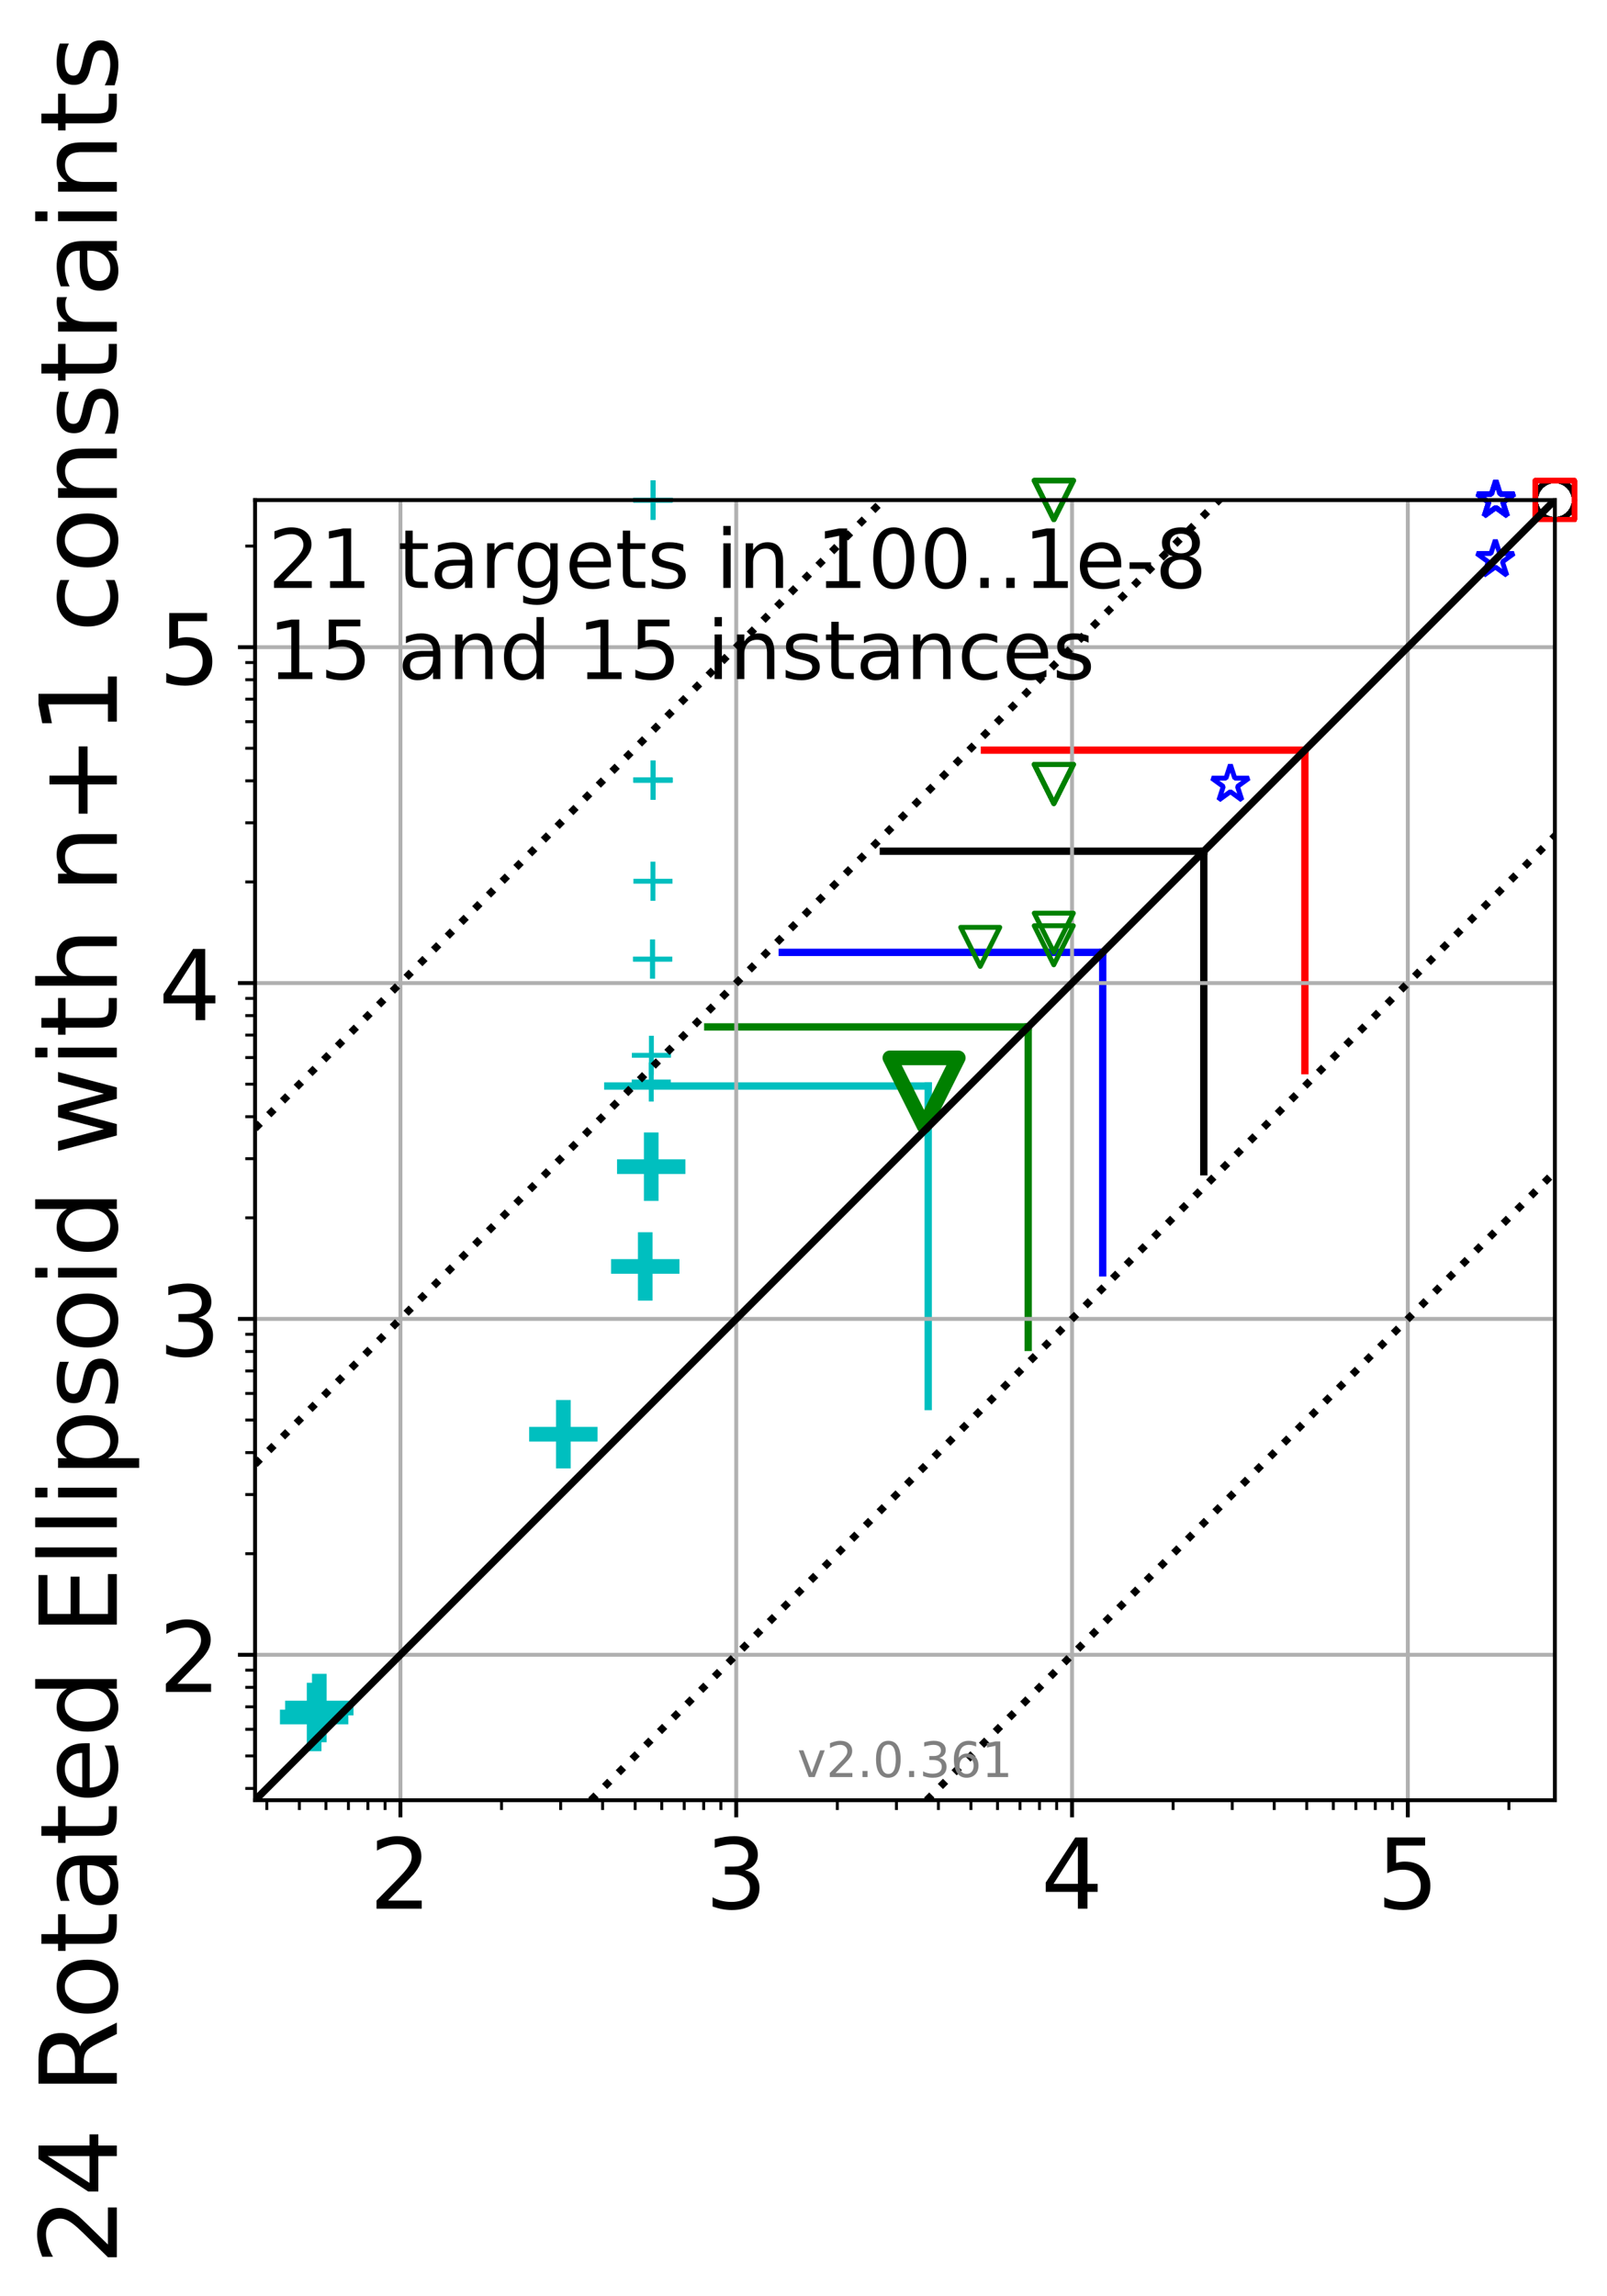<?xml version="1.0" encoding="utf-8" standalone="no"?>
<!DOCTYPE svg PUBLIC "-//W3C//DTD SVG 1.1//EN"
  "http://www.w3.org/Graphics/SVG/1.1/DTD/svg11.dtd">
<!-- Created with matplotlib (http://matplotlib.org/) -->
<svg height="470pt" version="1.1" viewBox="0 0 329 470" width="329pt" xmlns="http://www.w3.org/2000/svg" xmlns:xlink="http://www.w3.org/1999/xlink">
 <defs>
  <style type="text/css">
*{stroke-linecap:butt;stroke-linejoin:round;}
  </style>
 </defs>
 <g id="figure_1">
  <g id="patch_1">
   <path d="M -0 470.824 
L 329.529 470.824 
L 329.529 0 
L -0 0 
z
" style="fill:#ffffff;"/>
  </g>
  <g id="axes_1">
   <g id="patch_2">
    <path d="M 52.217 368.468 
L 318.329 368.468 
L 318.329 102.356 
L 52.217 102.356 
z
" style="fill:#ffffff;"/>
   </g>
   <g id="line2d_1">
    <path clip-path="url(#pd214f450d6)" d="M 190.032 287.89 
L 190.032 222.289 
" style="fill:none;stroke:#00bfbf;stroke-linecap:square;stroke-width:1.5;"/>
   </g>
   <g id="line2d_2">
    <path clip-path="url(#pd214f450d6)" d="M 124.431 222.289 
L 190.032 222.289 
" style="fill:none;stroke:#00bfbf;stroke-linecap:square;stroke-width:1.5;"/>
   </g>
   <g id="line2d_3">
    <path clip-path="url(#pd214f450d6)" d="M 210.502 275.784 
L 210.502 210.183 
" style="fill:none;stroke:#008000;stroke-linecap:square;stroke-width:1.5;"/>
   </g>
   <g id="line2d_4">
    <path clip-path="url(#pd214f450d6)" d="M 144.901 210.183 
L 210.502 210.183 
" style="fill:none;stroke:#008000;stroke-linecap:square;stroke-width:1.5;"/>
   </g>
   <g id="line2d_5">
    <path clip-path="url(#pd214f450d6)" d="M 225.758 260.528 
L 225.758 194.927 
" style="fill:none;stroke:#0000ff;stroke-linecap:square;stroke-width:1.5;"/>
   </g>
   <g id="line2d_6">
    <path clip-path="url(#pd214f450d6)" d="M 160.157 194.927 
L 225.758 194.927 
" style="fill:none;stroke:#0000ff;stroke-linecap:square;stroke-width:1.5;"/>
   </g>
   <g id="line2d_7">
    <path clip-path="url(#pd214f450d6)" d="M 246.452 239.831 
L 246.452 174.229 
" style="fill:none;stroke:#000000;stroke-linecap:square;stroke-width:1.5;"/>
   </g>
   <g id="line2d_8">
    <path clip-path="url(#pd214f450d6)" d="M 180.851 174.229 
L 246.452 174.229 
" style="fill:none;stroke:#000000;stroke-linecap:square;stroke-width:1.5;"/>
   </g>
   <g id="line2d_9">
    <path clip-path="url(#pd214f450d6)" d="M 267.148 219.139 
L 267.148 153.538 
" style="fill:none;stroke:#ff0000;stroke-linecap:square;stroke-width:1.5;"/>
   </g>
   <g id="line2d_10">
    <path clip-path="url(#pd214f450d6)" d="M 201.547 153.538 
L 267.148 153.538 
" style="fill:none;stroke:#ff0000;stroke-linecap:square;stroke-width:1.5;"/>
   </g>
   <g id="matplotlib.axis_1">
    <g id="xtick_1">
     <g id="line2d_11">
      <path clip-path="url(#pd214f450d6)" d="M 81.982 368.468 
L 81.982 102.356 
" style="fill:none;stroke:#b0b0b0;stroke-linecap:square;stroke-width:0.8;"/>
     </g>
     <g id="line2d_12">
      <defs>
       <path d="M 0 0 
L 0 3.5 
" id="ma1f3b4f07a" style="stroke:#000000;stroke-width:0.8;"/>
      </defs>
      <g>
       <use style="stroke:#000000;stroke-width:0.8;" x="81.982" xlink:href="#ma1f3b4f07a" y="368.468"/>
      </g>
     </g>
     <g id="text_1">
      <!-- 2 -->
      <defs>
       <path d="M 19.188 8.297 
L 53.609 8.297 
L 53.609 0 
L 7.328 0 
L 7.328 8.297 
Q 12.938 14.109 22.625 23.891 
Q 32.328 33.688 34.812 36.531 
Q 39.547 41.844 41.422 45.531 
Q 43.312 49.219 43.312 52.781 
Q 43.312 58.594 39.234 62.25 
Q 35.156 65.922 28.609 65.922 
Q 23.969 65.922 18.812 64.312 
Q 13.672 62.703 7.812 59.422 
L 7.812 69.391 
Q 13.766 71.781 18.938 73 
Q 24.125 74.219 28.422 74.219 
Q 39.75 74.219 46.484 68.547 
Q 53.219 62.891 53.219 53.422 
Q 53.219 48.922 51.531 44.891 
Q 49.859 40.875 45.406 35.406 
Q 44.188 33.984 37.641 27.219 
Q 31.109 20.453 19.188 8.297 
z
" id="DejaVuSans-32"/>
      </defs>
      <g transform="translate(75.619 390.665)scale(0.2 -0.2)">
       <use xlink:href="#DejaVuSans-32"/>
      </g>
     </g>
    </g>
    <g id="xtick_2">
     <g id="line2d_13">
      <path clip-path="url(#pd214f450d6)" d="M 150.729 368.468 
L 150.729 102.356 
" style="fill:none;stroke:#b0b0b0;stroke-linecap:square;stroke-width:0.8;"/>
     </g>
     <g id="line2d_14">
      <g>
       <use style="stroke:#000000;stroke-width:0.8;" x="150.729" xlink:href="#ma1f3b4f07a" y="368.468"/>
      </g>
     </g>
     <g id="text_2">
      <!-- 3 -->
      <defs>
       <path d="M 40.578 39.312 
Q 47.656 37.797 51.625 33 
Q 55.609 28.219 55.609 21.188 
Q 55.609 10.406 48.188 4.484 
Q 40.766 -1.422 27.094 -1.422 
Q 22.516 -1.422 17.656 -0.516 
Q 12.797 0.391 7.625 2.203 
L 7.625 11.719 
Q 11.719 9.328 16.594 8.109 
Q 21.484 6.891 26.812 6.891 
Q 36.078 6.891 40.938 10.547 
Q 45.797 14.203 45.797 21.188 
Q 45.797 27.641 41.281 31.266 
Q 36.766 34.906 28.719 34.906 
L 20.219 34.906 
L 20.219 43.016 
L 29.109 43.016 
Q 36.375 43.016 40.234 45.922 
Q 44.094 48.828 44.094 54.297 
Q 44.094 59.906 40.109 62.906 
Q 36.141 65.922 28.719 65.922 
Q 24.656 65.922 20.016 65.031 
Q 15.375 64.156 9.812 62.312 
L 9.812 71.094 
Q 15.438 72.656 20.344 73.438 
Q 25.25 74.219 29.594 74.219 
Q 40.828 74.219 47.359 69.109 
Q 53.906 64.016 53.906 55.328 
Q 53.906 49.266 50.438 45.094 
Q 46.969 40.922 40.578 39.312 
z
" id="DejaVuSans-33"/>
      </defs>
      <g transform="translate(144.366 390.665)scale(0.2 -0.2)">
       <use xlink:href="#DejaVuSans-33"/>
      </g>
     </g>
    </g>
    <g id="xtick_3">
     <g id="line2d_15">
      <path clip-path="url(#pd214f450d6)" d="M 219.476 368.468 
L 219.476 102.356 
" style="fill:none;stroke:#b0b0b0;stroke-linecap:square;stroke-width:0.8;"/>
     </g>
     <g id="line2d_16">
      <g>
       <use style="stroke:#000000;stroke-width:0.8;" x="219.476" xlink:href="#ma1f3b4f07a" y="368.468"/>
      </g>
     </g>
     <g id="text_3">
      <!-- 4 -->
      <defs>
       <path d="M 37.797 64.312 
L 12.891 25.391 
L 37.797 25.391 
z
M 35.203 72.906 
L 47.609 72.906 
L 47.609 25.391 
L 58.016 25.391 
L 58.016 17.188 
L 47.609 17.188 
L 47.609 0 
L 37.797 0 
L 37.797 17.188 
L 4.891 17.188 
L 4.891 26.703 
z
" id="DejaVuSans-34"/>
      </defs>
      <g transform="translate(213.113 390.665)scale(0.2 -0.2)">
       <use xlink:href="#DejaVuSans-34"/>
      </g>
     </g>
    </g>
    <g id="xtick_4">
     <g id="line2d_17">
      <path clip-path="url(#pd214f450d6)" d="M 288.223 368.468 
L 288.223 102.356 
" style="fill:none;stroke:#b0b0b0;stroke-linecap:square;stroke-width:0.8;"/>
     </g>
     <g id="line2d_18">
      <g>
       <use style="stroke:#000000;stroke-width:0.8;" x="288.223" xlink:href="#ma1f3b4f07a" y="368.468"/>
      </g>
     </g>
     <g id="text_4">
      <!-- 5 -->
      <defs>
       <path d="M 10.797 72.906 
L 49.516 72.906 
L 49.516 64.594 
L 19.828 64.594 
L 19.828 46.734 
Q 21.969 47.469 24.109 47.828 
Q 26.266 48.188 28.422 48.188 
Q 40.625 48.188 47.75 41.5 
Q 54.891 34.812 54.891 23.391 
Q 54.891 11.625 47.562 5.094 
Q 40.234 -1.422 26.906 -1.422 
Q 22.312 -1.422 17.547 -0.641 
Q 12.797 0.141 7.719 1.703 
L 7.719 11.625 
Q 12.109 9.234 16.797 8.062 
Q 21.484 6.891 26.703 6.891 
Q 35.156 6.891 40.078 11.328 
Q 45.016 15.766 45.016 23.391 
Q 45.016 31 40.078 35.438 
Q 35.156 39.891 26.703 39.891 
Q 22.75 39.891 18.812 39.016 
Q 14.891 38.141 10.797 36.281 
z
" id="DejaVuSans-35"/>
      </defs>
      <g transform="translate(281.86 390.665)scale(0.2 -0.2)">
       <use xlink:href="#DejaVuSans-35"/>
      </g>
     </g>
    </g>
    <g id="xtick_5">
     <g id="line2d_19">
      <defs>
       <path d="M 0 0 
L 0 2 
" id="mb369db7266" style="stroke:#000000;stroke-width:0.6;"/>
      </defs>
      <g>
       <use style="stroke:#000000;stroke-width:0.6;" x="54.625" xlink:href="#mb369db7266" y="368.468"/>
      </g>
     </g>
    </g>
    <g id="xtick_6">
     <g id="line2d_20">
      <g>
       <use style="stroke:#000000;stroke-width:0.6;" x="61.287" xlink:href="#mb369db7266" y="368.468"/>
      </g>
     </g>
    </g>
    <g id="xtick_7">
     <g id="line2d_21">
      <g>
       <use style="stroke:#000000;stroke-width:0.6;" x="66.73" xlink:href="#mb369db7266" y="368.468"/>
      </g>
     </g>
    </g>
    <g id="xtick_8">
     <g id="line2d_22">
      <g>
       <use style="stroke:#000000;stroke-width:0.6;" x="71.333" xlink:href="#mb369db7266" y="368.468"/>
      </g>
     </g>
    </g>
    <g id="xtick_9">
     <g id="line2d_23">
      <g>
       <use style="stroke:#000000;stroke-width:0.6;" x="75.319" xlink:href="#mb369db7266" y="368.468"/>
      </g>
     </g>
    </g>
    <g id="xtick_10">
     <g id="line2d_24">
      <g>
       <use style="stroke:#000000;stroke-width:0.6;" x="78.836" xlink:href="#mb369db7266" y="368.468"/>
      </g>
     </g>
    </g>
    <g id="xtick_11">
     <g id="line2d_25">
      <g>
       <use style="stroke:#000000;stroke-width:0.6;" x="102.677" xlink:href="#mb369db7266" y="368.468"/>
      </g>
     </g>
    </g>
    <g id="xtick_12">
     <g id="line2d_26">
      <g>
       <use style="stroke:#000000;stroke-width:0.6;" x="114.782" xlink:href="#mb369db7266" y="368.468"/>
      </g>
     </g>
    </g>
    <g id="xtick_13">
     <g id="line2d_27">
      <g>
       <use style="stroke:#000000;stroke-width:0.6;" x="123.372" xlink:href="#mb369db7266" y="368.468"/>
      </g>
     </g>
    </g>
    <g id="xtick_14">
     <g id="line2d_28">
      <g>
       <use style="stroke:#000000;stroke-width:0.6;" x="130.034" xlink:href="#mb369db7266" y="368.468"/>
      </g>
     </g>
    </g>
    <g id="xtick_15">
     <g id="line2d_29">
      <g>
       <use style="stroke:#000000;stroke-width:0.6;" x="135.477" xlink:href="#mb369db7266" y="368.468"/>
      </g>
     </g>
    </g>
    <g id="xtick_16">
     <g id="line2d_30">
      <g>
       <use style="stroke:#000000;stroke-width:0.6;" x="140.08" xlink:href="#mb369db7266" y="368.468"/>
      </g>
     </g>
    </g>
    <g id="xtick_17">
     <g id="line2d_31">
      <g>
       <use style="stroke:#000000;stroke-width:0.6;" x="144.066" xlink:href="#mb369db7266" y="368.468"/>
      </g>
     </g>
    </g>
    <g id="xtick_18">
     <g id="line2d_32">
      <g>
       <use style="stroke:#000000;stroke-width:0.6;" x="147.583" xlink:href="#mb369db7266" y="368.468"/>
      </g>
     </g>
    </g>
    <g id="xtick_19">
     <g id="line2d_33">
      <g>
       <use style="stroke:#000000;stroke-width:0.6;" x="171.424" xlink:href="#mb369db7266" y="368.468"/>
      </g>
     </g>
    </g>
    <g id="xtick_20">
     <g id="line2d_34">
      <g>
       <use style="stroke:#000000;stroke-width:0.6;" x="183.529" xlink:href="#mb369db7266" y="368.468"/>
      </g>
     </g>
    </g>
    <g id="xtick_21">
     <g id="line2d_35">
      <g>
       <use style="stroke:#000000;stroke-width:0.6;" x="192.119" xlink:href="#mb369db7266" y="368.468"/>
      </g>
     </g>
    </g>
    <g id="xtick_22">
     <g id="line2d_36">
      <g>
       <use style="stroke:#000000;stroke-width:0.6;" x="198.781" xlink:href="#mb369db7266" y="368.468"/>
      </g>
     </g>
    </g>
    <g id="xtick_23">
     <g id="line2d_37">
      <g>
       <use style="stroke:#000000;stroke-width:0.6;" x="204.224" xlink:href="#mb369db7266" y="368.468"/>
      </g>
     </g>
    </g>
    <g id="xtick_24">
     <g id="line2d_38">
      <g>
       <use style="stroke:#000000;stroke-width:0.6;" x="208.827" xlink:href="#mb369db7266" y="368.468"/>
      </g>
     </g>
    </g>
    <g id="xtick_25">
     <g id="line2d_39">
      <g>
       <use style="stroke:#000000;stroke-width:0.6;" x="212.814" xlink:href="#mb369db7266" y="368.468"/>
      </g>
     </g>
    </g>
    <g id="xtick_26">
     <g id="line2d_40">
      <g>
       <use style="stroke:#000000;stroke-width:0.6;" x="216.33" xlink:href="#mb369db7266" y="368.468"/>
      </g>
     </g>
    </g>
    <g id="xtick_27">
     <g id="line2d_41">
      <g>
       <use style="stroke:#000000;stroke-width:0.6;" x="240.171" xlink:href="#mb369db7266" y="368.468"/>
      </g>
     </g>
    </g>
    <g id="xtick_28">
     <g id="line2d_42">
      <g>
       <use style="stroke:#000000;stroke-width:0.6;" x="252.276" xlink:href="#mb369db7266" y="368.468"/>
      </g>
     </g>
    </g>
    <g id="xtick_29">
     <g id="line2d_43">
      <g>
       <use style="stroke:#000000;stroke-width:0.6;" x="260.866" xlink:href="#mb369db7266" y="368.468"/>
      </g>
     </g>
    </g>
    <g id="xtick_30">
     <g id="line2d_44">
      <g>
       <use style="stroke:#000000;stroke-width:0.6;" x="267.528" xlink:href="#mb369db7266" y="368.468"/>
      </g>
     </g>
    </g>
    <g id="xtick_31">
     <g id="line2d_45">
      <g>
       <use style="stroke:#000000;stroke-width:0.6;" x="272.971" xlink:href="#mb369db7266" y="368.468"/>
      </g>
     </g>
    </g>
    <g id="xtick_32">
     <g id="line2d_46">
      <g>
       <use style="stroke:#000000;stroke-width:0.6;" x="277.574" xlink:href="#mb369db7266" y="368.468"/>
      </g>
     </g>
    </g>
    <g id="xtick_33">
     <g id="line2d_47">
      <g>
       <use style="stroke:#000000;stroke-width:0.6;" x="281.561" xlink:href="#mb369db7266" y="368.468"/>
      </g>
     </g>
    </g>
    <g id="xtick_34">
     <g id="line2d_48">
      <g>
       <use style="stroke:#000000;stroke-width:0.6;" x="285.077" xlink:href="#mb369db7266" y="368.468"/>
      </g>
     </g>
    </g>
    <g id="xtick_35">
     <g id="line2d_49">
      <g>
       <use style="stroke:#000000;stroke-width:0.6;" x="308.918" xlink:href="#mb369db7266" y="368.468"/>
      </g>
     </g>
    </g>
   </g>
   <g id="matplotlib.axis_2">
    <g id="ytick_1">
     <g id="line2d_50">
      <path clip-path="url(#pd214f450d6)" d="M 52.217 338.703 
L 318.329 338.703 
" style="fill:none;stroke:#b0b0b0;stroke-linecap:square;stroke-width:0.8;"/>
     </g>
     <g id="line2d_51">
      <defs>
       <path d="M 0 0 
L -3.5 0 
" id="mc0c4eff86f" style="stroke:#000000;stroke-width:0.8;"/>
      </defs>
      <g>
       <use style="stroke:#000000;stroke-width:0.8;" x="52.217" xlink:href="#mc0c4eff86f" y="338.703"/>
      </g>
     </g>
     <g id="text_5">
      <!-- 2 -->
      <g transform="translate(32.492 346.302)scale(0.2 -0.2)">
       <use xlink:href="#DejaVuSans-32"/>
      </g>
     </g>
    </g>
    <g id="ytick_2">
     <g id="line2d_52">
      <path clip-path="url(#pd214f450d6)" d="M 52.217 269.956 
L 318.329 269.956 
" style="fill:none;stroke:#b0b0b0;stroke-linecap:square;stroke-width:0.8;"/>
     </g>
     <g id="line2d_53">
      <g>
       <use style="stroke:#000000;stroke-width:0.8;" x="52.217" xlink:href="#mc0c4eff86f" y="269.956"/>
      </g>
     </g>
     <g id="text_6">
      <!-- 3 -->
      <g transform="translate(32.492 277.555)scale(0.2 -0.2)">
       <use xlink:href="#DejaVuSans-33"/>
      </g>
     </g>
    </g>
    <g id="ytick_3">
     <g id="line2d_54">
      <path clip-path="url(#pd214f450d6)" d="M 52.217 201.209 
L 318.329 201.209 
" style="fill:none;stroke:#b0b0b0;stroke-linecap:square;stroke-width:0.8;"/>
     </g>
     <g id="line2d_55">
      <g>
       <use style="stroke:#000000;stroke-width:0.8;" x="52.217" xlink:href="#mc0c4eff86f" y="201.209"/>
      </g>
     </g>
     <g id="text_7">
      <!-- 4 -->
      <g transform="translate(32.492 208.808)scale(0.2 -0.2)">
       <use xlink:href="#DejaVuSans-34"/>
      </g>
     </g>
    </g>
    <g id="ytick_4">
     <g id="line2d_56">
      <path clip-path="url(#pd214f450d6)" d="M 52.217 132.462 
L 318.329 132.462 
" style="fill:none;stroke:#b0b0b0;stroke-linecap:square;stroke-width:0.8;"/>
     </g>
     <g id="line2d_57">
      <g>
       <use style="stroke:#000000;stroke-width:0.8;" x="52.217" xlink:href="#mc0c4eff86f" y="132.462"/>
      </g>
     </g>
     <g id="text_8">
      <!-- 5 -->
      <g transform="translate(32.492 140.061)scale(0.2 -0.2)">
       <use xlink:href="#DejaVuSans-35"/>
      </g>
     </g>
    </g>
    <g id="ytick_5">
     <g id="line2d_58">
      <defs>
       <path d="M 0 0 
L -2 0 
" id="m8e0419b4b1" style="stroke:#000000;stroke-width:0.6;"/>
      </defs>
      <g>
       <use style="stroke:#000000;stroke-width:0.6;" x="52.217" xlink:href="#m8e0419b4b1" y="366.06"/>
      </g>
     </g>
    </g>
    <g id="ytick_6">
     <g id="line2d_59">
      <g>
       <use style="stroke:#000000;stroke-width:0.6;" x="52.217" xlink:href="#m8e0419b4b1" y="359.398"/>
      </g>
     </g>
    </g>
    <g id="ytick_7">
     <g id="line2d_60">
      <g>
       <use style="stroke:#000000;stroke-width:0.6;" x="52.217" xlink:href="#m8e0419b4b1" y="353.955"/>
      </g>
     </g>
    </g>
    <g id="ytick_8">
     <g id="line2d_61">
      <g>
       <use style="stroke:#000000;stroke-width:0.6;" x="52.217" xlink:href="#m8e0419b4b1" y="349.352"/>
      </g>
     </g>
    </g>
    <g id="ytick_9">
     <g id="line2d_62">
      <g>
       <use style="stroke:#000000;stroke-width:0.6;" x="52.217" xlink:href="#m8e0419b4b1" y="345.366"/>
      </g>
     </g>
    </g>
    <g id="ytick_10">
     <g id="line2d_63">
      <g>
       <use style="stroke:#000000;stroke-width:0.6;" x="52.217" xlink:href="#m8e0419b4b1" y="341.849"/>
      </g>
     </g>
    </g>
    <g id="ytick_11">
     <g id="line2d_64">
      <g>
       <use style="stroke:#000000;stroke-width:0.6;" x="52.217" xlink:href="#m8e0419b4b1" y="318.008"/>
      </g>
     </g>
    </g>
    <g id="ytick_12">
     <g id="line2d_65">
      <g>
       <use style="stroke:#000000;stroke-width:0.6;" x="52.217" xlink:href="#m8e0419b4b1" y="305.903"/>
      </g>
     </g>
    </g>
    <g id="ytick_13">
     <g id="line2d_66">
      <g>
       <use style="stroke:#000000;stroke-width:0.6;" x="52.217" xlink:href="#m8e0419b4b1" y="297.313"/>
      </g>
     </g>
    </g>
    <g id="ytick_14">
     <g id="line2d_67">
      <g>
       <use style="stroke:#000000;stroke-width:0.6;" x="52.217" xlink:href="#m8e0419b4b1" y="290.651"/>
      </g>
     </g>
    </g>
    <g id="ytick_15">
     <g id="line2d_68">
      <g>
       <use style="stroke:#000000;stroke-width:0.6;" x="52.217" xlink:href="#m8e0419b4b1" y="285.208"/>
      </g>
     </g>
    </g>
    <g id="ytick_16">
     <g id="line2d_69">
      <g>
       <use style="stroke:#000000;stroke-width:0.6;" x="52.217" xlink:href="#m8e0419b4b1" y="280.605"/>
      </g>
     </g>
    </g>
    <g id="ytick_17">
     <g id="line2d_70">
      <g>
       <use style="stroke:#000000;stroke-width:0.6;" x="52.217" xlink:href="#m8e0419b4b1" y="276.619"/>
      </g>
     </g>
    </g>
    <g id="ytick_18">
     <g id="line2d_71">
      <g>
       <use style="stroke:#000000;stroke-width:0.6;" x="52.217" xlink:href="#m8e0419b4b1" y="273.102"/>
      </g>
     </g>
    </g>
    <g id="ytick_19">
     <g id="line2d_72">
      <g>
       <use style="stroke:#000000;stroke-width:0.6;" x="52.217" xlink:href="#m8e0419b4b1" y="249.261"/>
      </g>
     </g>
    </g>
    <g id="ytick_20">
     <g id="line2d_73">
      <g>
       <use style="stroke:#000000;stroke-width:0.6;" x="52.217" xlink:href="#m8e0419b4b1" y="237.156"/>
      </g>
     </g>
    </g>
    <g id="ytick_21">
     <g id="line2d_74">
      <g>
       <use style="stroke:#000000;stroke-width:0.6;" x="52.217" xlink:href="#m8e0419b4b1" y="228.566"/>
      </g>
     </g>
    </g>
    <g id="ytick_22">
     <g id="line2d_75">
      <g>
       <use style="stroke:#000000;stroke-width:0.6;" x="52.217" xlink:href="#m8e0419b4b1" y="221.904"/>
      </g>
     </g>
    </g>
    <g id="ytick_23">
     <g id="line2d_76">
      <g>
       <use style="stroke:#000000;stroke-width:0.6;" x="52.217" xlink:href="#m8e0419b4b1" y="216.461"/>
      </g>
     </g>
    </g>
    <g id="ytick_24">
     <g id="line2d_77">
      <g>
       <use style="stroke:#000000;stroke-width:0.6;" x="52.217" xlink:href="#m8e0419b4b1" y="211.858"/>
      </g>
     </g>
    </g>
    <g id="ytick_25">
     <g id="line2d_78">
      <g>
       <use style="stroke:#000000;stroke-width:0.6;" x="52.217" xlink:href="#m8e0419b4b1" y="207.872"/>
      </g>
     </g>
    </g>
    <g id="ytick_26">
     <g id="line2d_79">
      <g>
       <use style="stroke:#000000;stroke-width:0.6;" x="52.217" xlink:href="#m8e0419b4b1" y="204.355"/>
      </g>
     </g>
    </g>
    <g id="ytick_27">
     <g id="line2d_80">
      <g>
       <use style="stroke:#000000;stroke-width:0.6;" x="52.217" xlink:href="#m8e0419b4b1" y="180.514"/>
      </g>
     </g>
    </g>
    <g id="ytick_28">
     <g id="line2d_81">
      <g>
       <use style="stroke:#000000;stroke-width:0.6;" x="52.217" xlink:href="#m8e0419b4b1" y="168.409"/>
      </g>
     </g>
    </g>
    <g id="ytick_29">
     <g id="line2d_82">
      <g>
       <use style="stroke:#000000;stroke-width:0.6;" x="52.217" xlink:href="#m8e0419b4b1" y="159.819"/>
      </g>
     </g>
    </g>
    <g id="ytick_30">
     <g id="line2d_83">
      <g>
       <use style="stroke:#000000;stroke-width:0.6;" x="52.217" xlink:href="#m8e0419b4b1" y="153.157"/>
      </g>
     </g>
    </g>
    <g id="ytick_31">
     <g id="line2d_84">
      <g>
       <use style="stroke:#000000;stroke-width:0.6;" x="52.217" xlink:href="#m8e0419b4b1" y="147.714"/>
      </g>
     </g>
    </g>
    <g id="ytick_32">
     <g id="line2d_85">
      <g>
       <use style="stroke:#000000;stroke-width:0.6;" x="52.217" xlink:href="#m8e0419b4b1" y="143.111"/>
      </g>
     </g>
    </g>
    <g id="ytick_33">
     <g id="line2d_86">
      <g>
       <use style="stroke:#000000;stroke-width:0.6;" x="52.217" xlink:href="#m8e0419b4b1" y="139.125"/>
      </g>
     </g>
    </g>
    <g id="ytick_34">
     <g id="line2d_87">
      <g>
       <use style="stroke:#000000;stroke-width:0.6;" x="52.217" xlink:href="#m8e0419b4b1" y="135.608"/>
      </g>
     </g>
    </g>
    <g id="ytick_35">
     <g id="line2d_88">
      <g>
       <use style="stroke:#000000;stroke-width:0.6;" x="52.217" xlink:href="#m8e0419b4b1" y="111.767"/>
      </g>
     </g>
    </g>
    <g id="text_9">
     <!-- 24 Rotated Ellipsoid with n+1 constraints -->
     <defs>
      <path id="DejaVuSans-20"/>
      <path d="M 44.391 34.188 
Q 47.562 33.109 50.562 29.594 
Q 53.562 26.078 56.594 19.922 
L 66.609 0 
L 56 0 
L 46.688 18.703 
Q 43.062 26.031 39.672 28.422 
Q 36.281 30.812 30.422 30.812 
L 19.672 30.812 
L 19.672 0 
L 9.812 0 
L 9.812 72.906 
L 32.078 72.906 
Q 44.578 72.906 50.734 67.672 
Q 56.891 62.453 56.891 51.906 
Q 56.891 45.016 53.688 40.469 
Q 50.484 35.938 44.391 34.188 
z
M 19.672 64.797 
L 19.672 38.922 
L 32.078 38.922 
Q 39.203 38.922 42.844 42.219 
Q 46.484 45.516 46.484 51.906 
Q 46.484 58.297 42.844 61.547 
Q 39.203 64.797 32.078 64.797 
z
" id="DejaVuSans-52"/>
      <path d="M 30.609 48.391 
Q 23.391 48.391 19.188 42.75 
Q 14.984 37.109 14.984 27.297 
Q 14.984 17.484 19.156 11.844 
Q 23.344 6.203 30.609 6.203 
Q 37.797 6.203 41.984 11.859 
Q 46.188 17.531 46.188 27.297 
Q 46.188 37.016 41.984 42.703 
Q 37.797 48.391 30.609 48.391 
z
M 30.609 56 
Q 42.328 56 49.016 48.375 
Q 55.719 40.766 55.719 27.297 
Q 55.719 13.875 49.016 6.219 
Q 42.328 -1.422 30.609 -1.422 
Q 18.844 -1.422 12.172 6.219 
Q 5.516 13.875 5.516 27.297 
Q 5.516 40.766 12.172 48.375 
Q 18.844 56 30.609 56 
z
" id="DejaVuSans-6f"/>
      <path d="M 18.312 70.219 
L 18.312 54.688 
L 36.812 54.688 
L 36.812 47.703 
L 18.312 47.703 
L 18.312 18.016 
Q 18.312 11.328 20.141 9.422 
Q 21.969 7.516 27.594 7.516 
L 36.812 7.516 
L 36.812 0 
L 27.594 0 
Q 17.188 0 13.234 3.875 
Q 9.281 7.766 9.281 18.016 
L 9.281 47.703 
L 2.688 47.703 
L 2.688 54.688 
L 9.281 54.688 
L 9.281 70.219 
z
" id="DejaVuSans-74"/>
      <path d="M 34.281 27.484 
Q 23.391 27.484 19.188 25 
Q 14.984 22.516 14.984 16.5 
Q 14.984 11.719 18.141 8.906 
Q 21.297 6.109 26.703 6.109 
Q 34.188 6.109 38.703 11.406 
Q 43.219 16.703 43.219 25.484 
L 43.219 27.484 
z
M 52.203 31.203 
L 52.203 0 
L 43.219 0 
L 43.219 8.297 
Q 40.141 3.328 35.547 0.953 
Q 30.953 -1.422 24.312 -1.422 
Q 15.922 -1.422 10.953 3.297 
Q 6 8.016 6 15.922 
Q 6 25.141 12.172 29.828 
Q 18.359 34.516 30.609 34.516 
L 43.219 34.516 
L 43.219 35.406 
Q 43.219 41.609 39.141 45 
Q 35.062 48.391 27.688 48.391 
Q 23 48.391 18.547 47.266 
Q 14.109 46.141 10.016 43.891 
L 10.016 52.203 
Q 14.938 54.109 19.578 55.047 
Q 24.219 56 28.609 56 
Q 40.484 56 46.344 49.844 
Q 52.203 43.703 52.203 31.203 
z
" id="DejaVuSans-61"/>
      <path d="M 56.203 29.594 
L 56.203 25.203 
L 14.891 25.203 
Q 15.484 15.922 20.484 11.062 
Q 25.484 6.203 34.422 6.203 
Q 39.594 6.203 44.453 7.469 
Q 49.312 8.734 54.109 11.281 
L 54.109 2.781 
Q 49.266 0.734 44.188 -0.344 
Q 39.109 -1.422 33.891 -1.422 
Q 20.797 -1.422 13.156 6.188 
Q 5.516 13.812 5.516 26.812 
Q 5.516 40.234 12.766 48.109 
Q 20.016 56 32.328 56 
Q 43.359 56 49.781 48.891 
Q 56.203 41.797 56.203 29.594 
z
M 47.219 32.234 
Q 47.125 39.594 43.094 43.984 
Q 39.062 48.391 32.422 48.391 
Q 24.906 48.391 20.391 44.141 
Q 15.875 39.891 15.188 32.172 
z
" id="DejaVuSans-65"/>
      <path d="M 45.406 46.391 
L 45.406 75.984 
L 54.391 75.984 
L 54.391 0 
L 45.406 0 
L 45.406 8.203 
Q 42.578 3.328 38.25 0.953 
Q 33.938 -1.422 27.875 -1.422 
Q 17.969 -1.422 11.734 6.484 
Q 5.516 14.406 5.516 27.297 
Q 5.516 40.188 11.734 48.094 
Q 17.969 56 27.875 56 
Q 33.938 56 38.25 53.625 
Q 42.578 51.266 45.406 46.391 
z
M 14.797 27.297 
Q 14.797 17.391 18.875 11.75 
Q 22.953 6.109 30.078 6.109 
Q 37.203 6.109 41.297 11.75 
Q 45.406 17.391 45.406 27.297 
Q 45.406 37.203 41.297 42.844 
Q 37.203 48.484 30.078 48.484 
Q 22.953 48.484 18.875 42.844 
Q 14.797 37.203 14.797 27.297 
z
" id="DejaVuSans-64"/>
      <path d="M 9.812 72.906 
L 55.906 72.906 
L 55.906 64.594 
L 19.672 64.594 
L 19.672 43.016 
L 54.391 43.016 
L 54.391 34.719 
L 19.672 34.719 
L 19.672 8.297 
L 56.781 8.297 
L 56.781 0 
L 9.812 0 
z
" id="DejaVuSans-45"/>
      <path d="M 9.422 75.984 
L 18.406 75.984 
L 18.406 0 
L 9.422 0 
z
" id="DejaVuSans-6c"/>
      <path d="M 9.422 54.688 
L 18.406 54.688 
L 18.406 0 
L 9.422 0 
z
M 9.422 75.984 
L 18.406 75.984 
L 18.406 64.594 
L 9.422 64.594 
z
" id="DejaVuSans-69"/>
      <path d="M 18.109 8.203 
L 18.109 -20.797 
L 9.078 -20.797 
L 9.078 54.688 
L 18.109 54.688 
L 18.109 46.391 
Q 20.953 51.266 25.266 53.625 
Q 29.594 56 35.594 56 
Q 45.562 56 51.781 48.094 
Q 58.016 40.188 58.016 27.297 
Q 58.016 14.406 51.781 6.484 
Q 45.562 -1.422 35.594 -1.422 
Q 29.594 -1.422 25.266 0.953 
Q 20.953 3.328 18.109 8.203 
z
M 48.688 27.297 
Q 48.688 37.203 44.609 42.844 
Q 40.531 48.484 33.406 48.484 
Q 26.266 48.484 22.188 42.844 
Q 18.109 37.203 18.109 27.297 
Q 18.109 17.391 22.188 11.75 
Q 26.266 6.109 33.406 6.109 
Q 40.531 6.109 44.609 11.75 
Q 48.688 17.391 48.688 27.297 
z
" id="DejaVuSans-70"/>
      <path d="M 44.281 53.078 
L 44.281 44.578 
Q 40.484 46.531 36.375 47.5 
Q 32.281 48.484 27.875 48.484 
Q 21.188 48.484 17.844 46.438 
Q 14.5 44.391 14.5 40.281 
Q 14.5 37.156 16.891 35.375 
Q 19.281 33.594 26.516 31.984 
L 29.594 31.297 
Q 39.156 29.25 43.188 25.516 
Q 47.219 21.781 47.219 15.094 
Q 47.219 7.469 41.188 3.016 
Q 35.156 -1.422 24.609 -1.422 
Q 20.219 -1.422 15.453 -0.562 
Q 10.688 0.297 5.422 2 
L 5.422 11.281 
Q 10.406 8.688 15.234 7.391 
Q 20.062 6.109 24.812 6.109 
Q 31.156 6.109 34.562 8.281 
Q 37.984 10.453 37.984 14.406 
Q 37.984 18.062 35.516 20.016 
Q 33.062 21.969 24.703 23.781 
L 21.578 24.516 
Q 13.234 26.266 9.516 29.906 
Q 5.812 33.547 5.812 39.891 
Q 5.812 47.609 11.281 51.797 
Q 16.75 56 26.812 56 
Q 31.781 56 36.172 55.266 
Q 40.578 54.547 44.281 53.078 
z
" id="DejaVuSans-73"/>
      <path d="M 4.203 54.688 
L 13.188 54.688 
L 24.422 12.016 
L 35.594 54.688 
L 46.188 54.688 
L 57.422 12.016 
L 68.609 54.688 
L 77.594 54.688 
L 63.281 0 
L 52.688 0 
L 40.922 44.828 
L 29.109 0 
L 18.5 0 
z
" id="DejaVuSans-77"/>
      <path d="M 54.891 33.016 
L 54.891 0 
L 45.906 0 
L 45.906 32.719 
Q 45.906 40.484 42.875 44.328 
Q 39.844 48.188 33.797 48.188 
Q 26.516 48.188 22.312 43.547 
Q 18.109 38.922 18.109 30.906 
L 18.109 0 
L 9.078 0 
L 9.078 75.984 
L 18.109 75.984 
L 18.109 46.188 
Q 21.344 51.125 25.703 53.562 
Q 30.078 56 35.797 56 
Q 45.219 56 50.047 50.172 
Q 54.891 44.344 54.891 33.016 
z
" id="DejaVuSans-68"/>
      <path d="M 54.891 33.016 
L 54.891 0 
L 45.906 0 
L 45.906 32.719 
Q 45.906 40.484 42.875 44.328 
Q 39.844 48.188 33.797 48.188 
Q 26.516 48.188 22.312 43.547 
Q 18.109 38.922 18.109 30.906 
L 18.109 0 
L 9.078 0 
L 9.078 54.688 
L 18.109 54.688 
L 18.109 46.188 
Q 21.344 51.125 25.703 53.562 
Q 30.078 56 35.797 56 
Q 45.219 56 50.047 50.172 
Q 54.891 44.344 54.891 33.016 
z
" id="DejaVuSans-6e"/>
      <path d="M 46 62.703 
L 46 35.5 
L 73.188 35.5 
L 73.188 27.203 
L 46 27.203 
L 46 0 
L 37.797 0 
L 37.797 27.203 
L 10.594 27.203 
L 10.594 35.5 
L 37.797 35.5 
L 37.797 62.703 
z
" id="DejaVuSans-2b"/>
      <path d="M 12.406 8.297 
L 28.516 8.297 
L 28.516 63.922 
L 10.984 60.406 
L 10.984 69.391 
L 28.422 72.906 
L 38.281 72.906 
L 38.281 8.297 
L 54.391 8.297 
L 54.391 0 
L 12.406 0 
z
" id="DejaVuSans-31"/>
      <path d="M 48.781 52.594 
L 48.781 44.188 
Q 44.969 46.297 41.141 47.344 
Q 37.312 48.391 33.406 48.391 
Q 24.656 48.391 19.812 42.844 
Q 14.984 37.312 14.984 27.297 
Q 14.984 17.281 19.812 11.734 
Q 24.656 6.203 33.406 6.203 
Q 37.312 6.203 41.141 7.25 
Q 44.969 8.297 48.781 10.406 
L 48.781 2.094 
Q 45.016 0.344 40.984 -0.531 
Q 36.969 -1.422 32.422 -1.422 
Q 20.062 -1.422 12.781 6.344 
Q 5.516 14.109 5.516 27.297 
Q 5.516 40.672 12.859 48.328 
Q 20.219 56 33.016 56 
Q 37.156 56 41.109 55.141 
Q 45.062 54.297 48.781 52.594 
z
" id="DejaVuSans-63"/>
      <path d="M 41.109 46.297 
Q 39.594 47.172 37.812 47.578 
Q 36.031 48 33.891 48 
Q 26.266 48 22.188 43.047 
Q 18.109 38.094 18.109 28.812 
L 18.109 0 
L 9.078 0 
L 9.078 54.688 
L 18.109 54.688 
L 18.109 46.188 
Q 20.953 51.172 25.484 53.578 
Q 30.031 56 36.531 56 
Q 37.453 56 38.578 55.875 
Q 39.703 55.766 41.062 55.516 
z
" id="DejaVuSans-72"/>
     </defs>
     <g transform="translate(23.917 463.624)rotate(-90)scale(0.22 -0.22)">
      <use xlink:href="#DejaVuSans-32"/>
      <use x="63.623" xlink:href="#DejaVuSans-34"/>
      <use x="127.246" xlink:href="#DejaVuSans-20"/>
      <use x="159.033" xlink:href="#DejaVuSans-52"/>
      <use x="228.453" xlink:href="#DejaVuSans-6f"/>
      <use x="289.635" xlink:href="#DejaVuSans-74"/>
      <use x="328.844" xlink:href="#DejaVuSans-61"/>
      <use x="390.123" xlink:href="#DejaVuSans-74"/>
      <use x="429.332" xlink:href="#DejaVuSans-65"/>
      <use x="490.855" xlink:href="#DejaVuSans-64"/>
      <use x="554.332" xlink:href="#DejaVuSans-20"/>
      <use x="586.119" xlink:href="#DejaVuSans-45"/>
      <use x="649.303" xlink:href="#DejaVuSans-6c"/>
      <use x="677.086" xlink:href="#DejaVuSans-6c"/>
      <use x="704.869" xlink:href="#DejaVuSans-69"/>
      <use x="732.652" xlink:href="#DejaVuSans-70"/>
      <use x="796.129" xlink:href="#DejaVuSans-73"/>
      <use x="848.229" xlink:href="#DejaVuSans-6f"/>
      <use x="909.41" xlink:href="#DejaVuSans-69"/>
      <use x="937.193" xlink:href="#DejaVuSans-64"/>
      <use x="1000.67" xlink:href="#DejaVuSans-20"/>
      <use x="1032.457" xlink:href="#DejaVuSans-77"/>
      <use x="1114.244" xlink:href="#DejaVuSans-69"/>
      <use x="1142.027" xlink:href="#DejaVuSans-74"/>
      <use x="1181.236" xlink:href="#DejaVuSans-68"/>
      <use x="1244.615" xlink:href="#DejaVuSans-20"/>
      <use x="1276.402" xlink:href="#DejaVuSans-6e"/>
      <use x="1339.781" xlink:href="#DejaVuSans-2b"/>
      <use x="1423.57" xlink:href="#DejaVuSans-31"/>
      <use x="1487.193" xlink:href="#DejaVuSans-20"/>
      <use x="1518.98" xlink:href="#DejaVuSans-63"/>
      <use x="1573.961" xlink:href="#DejaVuSans-6f"/>
      <use x="1635.143" xlink:href="#DejaVuSans-6e"/>
      <use x="1698.521" xlink:href="#DejaVuSans-73"/>
      <use x="1750.621" xlink:href="#DejaVuSans-74"/>
      <use x="1789.83" xlink:href="#DejaVuSans-72"/>
      <use x="1830.943" xlink:href="#DejaVuSans-61"/>
      <use x="1892.223" xlink:href="#DejaVuSans-69"/>
      <use x="1920.006" xlink:href="#DejaVuSans-6e"/>
      <use x="1983.385" xlink:href="#DejaVuSans-74"/>
      <use x="2022.594" xlink:href="#DejaVuSans-73"/>
     </g>
    </g>
   </g>
   <g id="line2d_89">
    <defs>
     <path d="M -7 0 
L 7 0 
M 0 7 
L 0 -7 
" id="m3a70816fe1" style="stroke:#00bfbf;stroke-width:3;"/>
    </defs>
    <g>
     <use style="fill:none;stroke:#00bfbf;stroke-width:3;" x="64.313" xlink:href="#m3a70816fe1" y="351.434"/>
     <use style="fill:none;stroke:#00bfbf;stroke-width:3;" x="65.373" xlink:href="#m3a70816fe1" y="349.597"/>
     <use style="fill:none;stroke:#00bfbf;stroke-width:3;" x="115.335" xlink:href="#m3a70816fe1" y="293.553"/>
     <use style="fill:none;stroke:#00bfbf;stroke-width:3;" x="132.102" xlink:href="#m3a70816fe1" y="259.213"/>
     <use style="fill:none;stroke:#00bfbf;stroke-width:3;" x="133.325" xlink:href="#m3a70816fe1" y="238.792"/>
    </g>
   </g>
   <g id="line2d_90">
    <defs>
     <path d="M -4 0 
L 4 0 
M 0 4 
L 0 -4 
" id="m7809d04f75" style="stroke:#00bfbf;"/>
    </defs>
    <g>
     <use style="fill:none;stroke:#00bfbf;" x="133.332" xlink:href="#m7809d04f75" y="221.464"/>
     <use style="fill:none;stroke:#00bfbf;" x="133.361" xlink:href="#m7809d04f75" y="215.999"/>
     <use style="fill:none;stroke:#00bfbf;" x="133.588" xlink:href="#m7809d04f75" y="196.313"/>
     <use style="fill:none;stroke:#00bfbf;" x="133.623" xlink:href="#m7809d04f75" y="196.3"/>
     <use style="fill:none;stroke:#00bfbf;" x="133.679" xlink:href="#m7809d04f75" y="180.373"/>
     <use style="fill:none;stroke:#00bfbf;" x="133.679" xlink:href="#m7809d04f75" y="159.674"/>
     <use style="fill:none;stroke:#00bfbf;" x="133.679" xlink:href="#m7809d04f75" y="159.674"/>
     <use style="fill:none;stroke:#00bfbf;" x="133.679" xlink:href="#m7809d04f75" y="159.674"/>
     <use style="fill:none;stroke:#00bfbf;" x="133.679" xlink:href="#m7809d04f75" y="159.674"/>
     <use style="fill:none;stroke:#00bfbf;" x="133.679" xlink:href="#m7809d04f75" y="159.674"/>
     <use style="fill:none;stroke:#00bfbf;" x="133.679" xlink:href="#m7809d04f75" y="159.674"/>
    </g>
   </g>
   <g id="line2d_91">
    <g>
     <use style="fill:none;stroke:#00bfbf;" x="133.679" xlink:href="#m7809d04f75" y="102.356"/>
     <use style="fill:none;stroke:#00bfbf;" x="133.679" xlink:href="#m7809d04f75" y="102.356"/>
     <use style="fill:none;stroke:#00bfbf;" x="133.679" xlink:href="#m7809d04f75" y="102.356"/>
     <use style="fill:none;stroke:#00bfbf;" x="133.679" xlink:href="#m7809d04f75" y="102.356"/>
     <use style="fill:none;stroke:#00bfbf;" x="133.679" xlink:href="#m7809d04f75" y="102.356"/>
    </g>
   </g>
   <g id="line2d_92">
    <defs>
     <path d="M -0 7 
L 7 -7 
L -7 -7 
z
" id="m044f60abec" style="stroke:#008000;stroke-linejoin:miter;stroke-width:3;"/>
    </defs>
    <g>
     <use style="fill:none;stroke:#008000;stroke-linejoin:miter;stroke-width:3;" x="189.184" xlink:href="#m044f60abec" y="223.523"/>
    </g>
   </g>
   <g id="line2d_93">
    <defs>
     <path d="M -0 4 
L 4 -4 
L -4 -4 
z
" id="m0fa649d7df" style="stroke:#008000;stroke-linejoin:miter;"/>
    </defs>
    <g>
     <use style="fill:none;stroke:#008000;stroke-linejoin:miter;" x="200.682" xlink:href="#m0fa649d7df" y="193.807"/>
     <use style="fill:none;stroke:#008000;stroke-linejoin:miter;" x="215.737" xlink:href="#m0fa649d7df" y="193.479"/>
     <use style="fill:none;stroke:#008000;stroke-linejoin:miter;" x="215.744" xlink:href="#m0fa649d7df" y="190.904"/>
     <use style="fill:none;stroke:#008000;stroke-linejoin:miter;" x="215.748" xlink:href="#m0fa649d7df" y="160.482"/>
     <use style="fill:none;stroke:#008000;stroke-linejoin:miter;" x="215.751" xlink:href="#m0fa649d7df" y="160.476"/>
     <use style="fill:none;stroke:#008000;stroke-linejoin:miter;" x="215.751" xlink:href="#m0fa649d7df" y="160.471"/>
     <use style="fill:none;stroke:#008000;stroke-linejoin:miter;" x="215.755" xlink:href="#m0fa649d7df" y="160.45"/>
     <use style="fill:none;stroke:#008000;stroke-linejoin:miter;" x="215.755" xlink:href="#m0fa649d7df" y="160.45"/>
     <use style="fill:none;stroke:#008000;stroke-linejoin:miter;" x="215.755" xlink:href="#m0fa649d7df" y="160.447"/>
     <use style="fill:none;stroke:#008000;stroke-linejoin:miter;" x="215.755" xlink:href="#m0fa649d7df" y="160.444"/>
    </g>
   </g>
   <g id="line2d_94">
    <g>
     <use style="fill:none;stroke:#008000;stroke-linejoin:miter;" x="215.755" xlink:href="#m0fa649d7df" y="102.356"/>
     <use style="fill:none;stroke:#008000;stroke-linejoin:miter;" x="215.755" xlink:href="#m0fa649d7df" y="102.356"/>
     <use style="fill:none;stroke:#008000;stroke-linejoin:miter;" x="215.755" xlink:href="#m0fa649d7df" y="102.356"/>
     <use style="fill:none;stroke:#008000;stroke-linejoin:miter;" x="215.755" xlink:href="#m0fa649d7df" y="102.356"/>
     <use style="fill:none;stroke:#008000;stroke-linejoin:miter;" x="215.755" xlink:href="#m0fa649d7df" y="102.356"/>
     <use style="fill:none;stroke:#008000;stroke-linejoin:miter;" x="215.755" xlink:href="#m0fa649d7df" y="102.356"/>
     <use style="fill:none;stroke:#008000;stroke-linejoin:miter;" x="215.755" xlink:href="#m0fa649d7df" y="102.356"/>
     <use style="fill:none;stroke:#008000;stroke-linejoin:miter;" x="215.755" xlink:href="#m0fa649d7df" y="102.356"/>
     <use style="fill:none;stroke:#008000;stroke-linejoin:miter;" x="215.755" xlink:href="#m0fa649d7df" y="102.356"/>
     <use style="fill:none;stroke:#008000;stroke-linejoin:miter;" x="215.755" xlink:href="#m0fa649d7df" y="102.356"/>
    </g>
   </g>
   <g id="line2d_95">
    <defs>
     <path d="M 0 -4 
L -0.898 -1.236 
L -3.804 -1.236 
L -1.453 0.472 
L -2.351 3.236 
L -0 1.528 
L 2.351 3.236 
L 1.453 0.472 
L 3.804 -1.236 
L 0.898 -1.236 
z
" id="m65754fa01b" style="stroke:#0000ff;stroke-linejoin:bevel;"/>
    </defs>
    <g>
     <use style="fill:none;stroke:#0000ff;stroke-linejoin:bevel;" x="251.895" xlink:href="#m65754fa01b" y="160.509"/>
     <use style="fill:none;stroke:#0000ff;stroke-linejoin:bevel;" x="306.139" xlink:href="#m65754fa01b" y="114.524"/>
    </g>
   </g>
   <g id="line2d_96">
    <g>
     <use style="fill:none;stroke:#0000ff;stroke-linejoin:bevel;" x="306.233" xlink:href="#m65754fa01b" y="102.356"/>
     <use style="fill:none;stroke:#0000ff;stroke-linejoin:bevel;" x="306.233" xlink:href="#m65754fa01b" y="102.356"/>
     <use style="fill:none;stroke:#0000ff;stroke-linejoin:bevel;" x="306.233" xlink:href="#m65754fa01b" y="102.356"/>
     <use style="fill:none;stroke:#0000ff;stroke-linejoin:bevel;" x="306.233" xlink:href="#m65754fa01b" y="102.356"/>
     <use style="fill:none;stroke:#0000ff;stroke-linejoin:bevel;" x="306.233" xlink:href="#m65754fa01b" y="102.356"/>
     <use style="fill:none;stroke:#0000ff;stroke-linejoin:bevel;" x="306.233" xlink:href="#m65754fa01b" y="102.356"/>
     <use style="fill:none;stroke:#0000ff;stroke-linejoin:bevel;" x="306.233" xlink:href="#m65754fa01b" y="102.356"/>
     <use style="fill:none;stroke:#0000ff;stroke-linejoin:bevel;" x="306.233" xlink:href="#m65754fa01b" y="102.356"/>
     <use style="fill:none;stroke:#0000ff;stroke-linejoin:bevel;" x="306.233" xlink:href="#m65754fa01b" y="102.356"/>
     <use style="fill:none;stroke:#0000ff;stroke-linejoin:bevel;" x="306.233" xlink:href="#m65754fa01b" y="102.356"/>
     <use style="fill:none;stroke:#0000ff;stroke-linejoin:bevel;" x="306.233" xlink:href="#m65754fa01b" y="102.356"/>
     <use style="fill:none;stroke:#0000ff;stroke-linejoin:bevel;" x="306.233" xlink:href="#m65754fa01b" y="102.356"/>
     <use style="fill:none;stroke:#0000ff;stroke-linejoin:bevel;" x="306.233" xlink:href="#m65754fa01b" y="102.356"/>
     <use style="fill:none;stroke:#0000ff;stroke-linejoin:bevel;" x="306.233" xlink:href="#m65754fa01b" y="102.356"/>
     <use style="fill:none;stroke:#0000ff;stroke-linejoin:bevel;" x="306.233" xlink:href="#m65754fa01b" y="102.356"/>
     <use style="fill:none;stroke:#0000ff;stroke-linejoin:bevel;" x="306.233" xlink:href="#m65754fa01b" y="102.356"/>
     <use style="fill:none;stroke:#0000ff;stroke-linejoin:bevel;" x="306.233" xlink:href="#m65754fa01b" y="102.356"/>
     <use style="fill:none;stroke:#0000ff;stroke-linejoin:bevel;" x="306.233" xlink:href="#m65754fa01b" y="102.356"/>
     <use style="fill:none;stroke:#0000ff;stroke-linejoin:bevel;" x="306.233" xlink:href="#m65754fa01b" y="102.356"/>
    </g>
   </g>
   <g id="line2d_97">
    <defs>
     <path d="M 0 4 
C 1.061 4 2.078 3.579 2.828 2.828 
C 3.579 2.078 4 1.061 4 0 
C 4 -1.061 3.579 -2.078 2.828 -2.828 
C 2.078 -3.579 1.061 -4 0 -4 
C -1.061 -4 -2.078 -3.579 -2.828 -2.828 
C -3.579 -2.078 -4 -1.061 -4 0 
C -4 1.061 -3.579 2.078 -2.828 2.828 
C -2.078 3.579 -1.061 4 0 4 
z
" id="m47ccd0b602" style="stroke:#000000;"/>
    </defs>
    <g>
     <use style="fill:none;stroke:#000000;" x="318.329" xlink:href="#m47ccd0b602" y="102.356"/>
     <use style="fill:none;stroke:#000000;" x="318.329" xlink:href="#m47ccd0b602" y="102.356"/>
     <use style="fill:none;stroke:#000000;" x="318.329" xlink:href="#m47ccd0b602" y="102.356"/>
     <use style="fill:none;stroke:#000000;" x="318.329" xlink:href="#m47ccd0b602" y="102.356"/>
     <use style="fill:none;stroke:#000000;" x="318.329" xlink:href="#m47ccd0b602" y="102.356"/>
     <use style="fill:none;stroke:#000000;" x="318.329" xlink:href="#m47ccd0b602" y="102.356"/>
     <use style="fill:none;stroke:#000000;" x="318.329" xlink:href="#m47ccd0b602" y="102.356"/>
     <use style="fill:none;stroke:#000000;" x="318.329" xlink:href="#m47ccd0b602" y="102.356"/>
     <use style="fill:none;stroke:#000000;" x="318.329" xlink:href="#m47ccd0b602" y="102.356"/>
     <use style="fill:none;stroke:#000000;" x="318.329" xlink:href="#m47ccd0b602" y="102.356"/>
     <use style="fill:none;stroke:#000000;" x="318.329" xlink:href="#m47ccd0b602" y="102.356"/>
     <use style="fill:none;stroke:#000000;" x="318.329" xlink:href="#m47ccd0b602" y="102.356"/>
     <use style="fill:none;stroke:#000000;" x="318.329" xlink:href="#m47ccd0b602" y="102.356"/>
     <use style="fill:none;stroke:#000000;" x="318.329" xlink:href="#m47ccd0b602" y="102.356"/>
     <use style="fill:none;stroke:#000000;" x="318.329" xlink:href="#m47ccd0b602" y="102.356"/>
     <use style="fill:none;stroke:#000000;" x="318.329" xlink:href="#m47ccd0b602" y="102.356"/>
     <use style="fill:none;stroke:#000000;" x="318.329" xlink:href="#m47ccd0b602" y="102.356"/>
     <use style="fill:none;stroke:#000000;" x="318.329" xlink:href="#m47ccd0b602" y="102.356"/>
     <use style="fill:none;stroke:#000000;" x="318.329" xlink:href="#m47ccd0b602" y="102.356"/>
     <use style="fill:none;stroke:#000000;" x="318.329" xlink:href="#m47ccd0b602" y="102.356"/>
     <use style="fill:none;stroke:#000000;" x="318.329" xlink:href="#m47ccd0b602" y="102.356"/>
    </g>
   </g>
   <g id="line2d_98">
    <defs>
     <path d="M -4 4 
L 4 4 
L 4 -4 
L -4 -4 
z
" id="m4dd199247c" style="stroke:#ff0000;stroke-linejoin:miter;"/>
    </defs>
    <g>
     <use style="fill:none;stroke:#ff0000;stroke-linejoin:miter;" x="318.329" xlink:href="#m4dd199247c" y="102.356"/>
     <use style="fill:none;stroke:#ff0000;stroke-linejoin:miter;" x="318.329" xlink:href="#m4dd199247c" y="102.356"/>
     <use style="fill:none;stroke:#ff0000;stroke-linejoin:miter;" x="318.329" xlink:href="#m4dd199247c" y="102.356"/>
     <use style="fill:none;stroke:#ff0000;stroke-linejoin:miter;" x="318.329" xlink:href="#m4dd199247c" y="102.356"/>
     <use style="fill:none;stroke:#ff0000;stroke-linejoin:miter;" x="318.329" xlink:href="#m4dd199247c" y="102.356"/>
     <use style="fill:none;stroke:#ff0000;stroke-linejoin:miter;" x="318.329" xlink:href="#m4dd199247c" y="102.356"/>
     <use style="fill:none;stroke:#ff0000;stroke-linejoin:miter;" x="318.329" xlink:href="#m4dd199247c" y="102.356"/>
     <use style="fill:none;stroke:#ff0000;stroke-linejoin:miter;" x="318.329" xlink:href="#m4dd199247c" y="102.356"/>
     <use style="fill:none;stroke:#ff0000;stroke-linejoin:miter;" x="318.329" xlink:href="#m4dd199247c" y="102.356"/>
     <use style="fill:none;stroke:#ff0000;stroke-linejoin:miter;" x="318.329" xlink:href="#m4dd199247c" y="102.356"/>
     <use style="fill:none;stroke:#ff0000;stroke-linejoin:miter;" x="318.329" xlink:href="#m4dd199247c" y="102.356"/>
     <use style="fill:none;stroke:#ff0000;stroke-linejoin:miter;" x="318.329" xlink:href="#m4dd199247c" y="102.356"/>
     <use style="fill:none;stroke:#ff0000;stroke-linejoin:miter;" x="318.329" xlink:href="#m4dd199247c" y="102.356"/>
     <use style="fill:none;stroke:#ff0000;stroke-linejoin:miter;" x="318.329" xlink:href="#m4dd199247c" y="102.356"/>
     <use style="fill:none;stroke:#ff0000;stroke-linejoin:miter;" x="318.329" xlink:href="#m4dd199247c" y="102.356"/>
     <use style="fill:none;stroke:#ff0000;stroke-linejoin:miter;" x="318.329" xlink:href="#m4dd199247c" y="102.356"/>
     <use style="fill:none;stroke:#ff0000;stroke-linejoin:miter;" x="318.329" xlink:href="#m4dd199247c" y="102.356"/>
     <use style="fill:none;stroke:#ff0000;stroke-linejoin:miter;" x="318.329" xlink:href="#m4dd199247c" y="102.356"/>
     <use style="fill:none;stroke:#ff0000;stroke-linejoin:miter;" x="318.329" xlink:href="#m4dd199247c" y="102.356"/>
     <use style="fill:none;stroke:#ff0000;stroke-linejoin:miter;" x="318.329" xlink:href="#m4dd199247c" y="102.356"/>
     <use style="fill:none;stroke:#ff0000;stroke-linejoin:miter;" x="318.329" xlink:href="#m4dd199247c" y="102.356"/>
    </g>
   </g>
   <g id="line2d_99">
    <path clip-path="url(#pd214f450d6)" d="M 52.217 368.468 
L 318.329 102.356 
" style="fill:none;stroke:#000000;stroke-linecap:square;stroke-width:1.5;"/>
   </g>
   <g id="line2d_100">
    <path clip-path="url(#pd214f450d6)" d="M 120.964 368.468 
L 330.529 158.903 
" style="fill:none;stroke:#000000;stroke-dasharray:1.5,2.475;stroke-dashoffset:0;stroke-width:1.5;"/>
   </g>
   <g id="line2d_101">
    <path clip-path="url(#pd214f450d6)" d="M 189.711 368.468 
L 330.529 227.65 
" style="fill:none;stroke:#000000;stroke-dasharray:1.5,2.475;stroke-dashoffset:0;stroke-width:1.5;"/>
   </g>
   <g id="line2d_102">
    <path clip-path="url(#pd214f450d6)" d="M 52.217 299.721 
L 318.329 33.609 
" style="fill:none;stroke:#000000;stroke-dasharray:1.5,2.475;stroke-dashoffset:0;stroke-width:1.5;"/>
   </g>
   <g id="line2d_103">
    <path clip-path="url(#pd214f450d6)" d="M 52.217 230.974 
L 284.191 -1 
" style="fill:none;stroke:#000000;stroke-dasharray:1.5,2.475;stroke-dashoffset:0;stroke-width:1.5;"/>
   </g>
   <g id="patch_3">
    <path d="M 52.217 368.468 
L 52.217 102.356 
" style="fill:none;stroke:#000000;stroke-linecap:square;stroke-linejoin:miter;stroke-width:0.8;"/>
   </g>
   <g id="patch_4">
    <path d="M 318.329 368.468 
L 318.329 102.356 
" style="fill:none;stroke:#000000;stroke-linecap:square;stroke-linejoin:miter;stroke-width:0.8;"/>
   </g>
   <g id="patch_5">
    <path d="M 52.217 368.468 
L 318.329 368.468 
" style="fill:none;stroke:#000000;stroke-linecap:square;stroke-linejoin:miter;stroke-width:0.8;"/>
   </g>
   <g id="patch_6">
    <path d="M 52.217 102.356 
L 318.329 102.356 
" style="fill:none;stroke:#000000;stroke-linecap:square;stroke-linejoin:miter;stroke-width:0.8;"/>
   </g>
   <g id="text_10">
    <!-- 21 targets in 100..1e-8 -->
    <defs>
     <path d="M 45.406 27.984 
Q 45.406 37.75 41.375 43.109 
Q 37.359 48.484 30.078 48.484 
Q 22.859 48.484 18.828 43.109 
Q 14.797 37.75 14.797 27.984 
Q 14.797 18.266 18.828 12.891 
Q 22.859 7.516 30.078 7.516 
Q 37.359 7.516 41.375 12.891 
Q 45.406 18.266 45.406 27.984 
z
M 54.391 6.781 
Q 54.391 -7.172 48.188 -13.984 
Q 42 -20.797 29.203 -20.797 
Q 24.469 -20.797 20.266 -20.094 
Q 16.062 -19.391 12.109 -17.922 
L 12.109 -9.188 
Q 16.062 -11.328 19.922 -12.344 
Q 23.781 -13.375 27.781 -13.375 
Q 36.625 -13.375 41.016 -8.766 
Q 45.406 -4.156 45.406 5.172 
L 45.406 9.625 
Q 42.625 4.781 38.281 2.391 
Q 33.938 0 27.875 0 
Q 17.828 0 11.672 7.656 
Q 5.516 15.328 5.516 27.984 
Q 5.516 40.672 11.672 48.328 
Q 17.828 56 27.875 56 
Q 33.938 56 38.281 53.609 
Q 42.625 51.219 45.406 46.391 
L 45.406 54.688 
L 54.391 54.688 
z
" id="DejaVuSans-67"/>
     <path d="M 31.781 66.406 
Q 24.172 66.406 20.328 58.906 
Q 16.5 51.422 16.5 36.375 
Q 16.5 21.391 20.328 13.891 
Q 24.172 6.391 31.781 6.391 
Q 39.453 6.391 43.281 13.891 
Q 47.125 21.391 47.125 36.375 
Q 47.125 51.422 43.281 58.906 
Q 39.453 66.406 31.781 66.406 
z
M 31.781 74.219 
Q 44.047 74.219 50.516 64.516 
Q 56.984 54.828 56.984 36.375 
Q 56.984 17.969 50.516 8.266 
Q 44.047 -1.422 31.781 -1.422 
Q 19.531 -1.422 13.062 8.266 
Q 6.594 17.969 6.594 36.375 
Q 6.594 54.828 13.062 64.516 
Q 19.531 74.219 31.781 74.219 
z
" id="DejaVuSans-30"/>
     <path d="M 10.688 12.406 
L 21 12.406 
L 21 0 
L 10.688 0 
z
" id="DejaVuSans-2e"/>
     <path d="M 4.891 31.391 
L 31.203 31.391 
L 31.203 23.391 
L 4.891 23.391 
z
" id="DejaVuSans-2d"/>
     <path d="M 31.781 34.625 
Q 24.75 34.625 20.719 30.859 
Q 16.703 27.094 16.703 20.516 
Q 16.703 13.922 20.719 10.156 
Q 24.75 6.391 31.781 6.391 
Q 38.812 6.391 42.859 10.172 
Q 46.922 13.969 46.922 20.516 
Q 46.922 27.094 42.891 30.859 
Q 38.875 34.625 31.781 34.625 
z
M 21.922 38.812 
Q 15.578 40.375 12.031 44.719 
Q 8.5 49.078 8.5 55.328 
Q 8.5 64.062 14.719 69.141 
Q 20.953 74.219 31.781 74.219 
Q 42.672 74.219 48.875 69.141 
Q 55.078 64.062 55.078 55.328 
Q 55.078 49.078 51.531 44.719 
Q 48 40.375 41.703 38.812 
Q 48.828 37.156 52.797 32.312 
Q 56.781 27.484 56.781 20.516 
Q 56.781 9.906 50.312 4.234 
Q 43.844 -1.422 31.781 -1.422 
Q 19.734 -1.422 13.25 4.234 
Q 6.781 9.906 6.781 20.516 
Q 6.781 27.484 10.781 32.312 
Q 14.797 37.156 21.922 38.812 
z
M 18.312 54.391 
Q 18.312 48.734 21.844 45.562 
Q 25.391 42.391 31.781 42.391 
Q 38.141 42.391 41.719 45.562 
Q 45.312 48.734 45.312 54.391 
Q 45.312 60.062 41.719 63.234 
Q 38.141 66.406 31.781 66.406 
Q 25.391 66.406 21.844 63.234 
Q 18.312 60.062 18.312 54.391 
z
" id="DejaVuSans-38"/>
    </defs>
    <g transform="translate(54.878 120.337)scale(0.167 -0.167)">
     <use xlink:href="#DejaVuSans-32"/>
     <use x="63.623" xlink:href="#DejaVuSans-31"/>
     <use x="127.246" xlink:href="#DejaVuSans-20"/>
     <use x="159.033" xlink:href="#DejaVuSans-74"/>
     <use x="198.242" xlink:href="#DejaVuSans-61"/>
     <use x="259.521" xlink:href="#DejaVuSans-72"/>
     <use x="300.619" xlink:href="#DejaVuSans-67"/>
     <use x="364.096" xlink:href="#DejaVuSans-65"/>
     <use x="425.619" xlink:href="#DejaVuSans-74"/>
     <use x="464.828" xlink:href="#DejaVuSans-73"/>
     <use x="516.928" xlink:href="#DejaVuSans-20"/>
     <use x="548.715" xlink:href="#DejaVuSans-69"/>
     <use x="576.498" xlink:href="#DejaVuSans-6e"/>
     <use x="639.877" xlink:href="#DejaVuSans-20"/>
     <use x="671.664" xlink:href="#DejaVuSans-31"/>
     <use x="735.287" xlink:href="#DejaVuSans-30"/>
     <use x="798.91" xlink:href="#DejaVuSans-30"/>
     <use x="862.533" xlink:href="#DejaVuSans-2e"/>
     <use x="894.32" xlink:href="#DejaVuSans-2e"/>
     <use x="926.107" xlink:href="#DejaVuSans-31"/>
     <use x="989.73" xlink:href="#DejaVuSans-65"/>
     <use x="1051.254" xlink:href="#DejaVuSans-2d"/>
     <use x="1087.338" xlink:href="#DejaVuSans-38"/>
    </g>
    <!-- 15 and 15 instances -->
    <g transform="translate(54.878 138.993)scale(0.167 -0.167)">
     <use xlink:href="#DejaVuSans-31"/>
     <use x="63.623" xlink:href="#DejaVuSans-35"/>
     <use x="127.246" xlink:href="#DejaVuSans-20"/>
     <use x="159.033" xlink:href="#DejaVuSans-61"/>
     <use x="220.312" xlink:href="#DejaVuSans-6e"/>
     <use x="283.691" xlink:href="#DejaVuSans-64"/>
     <use x="347.168" xlink:href="#DejaVuSans-20"/>
     <use x="378.955" xlink:href="#DejaVuSans-31"/>
     <use x="442.578" xlink:href="#DejaVuSans-35"/>
     <use x="506.201" xlink:href="#DejaVuSans-20"/>
     <use x="537.988" xlink:href="#DejaVuSans-69"/>
     <use x="565.771" xlink:href="#DejaVuSans-6e"/>
     <use x="629.15" xlink:href="#DejaVuSans-73"/>
     <use x="681.25" xlink:href="#DejaVuSans-74"/>
     <use x="720.459" xlink:href="#DejaVuSans-61"/>
     <use x="781.738" xlink:href="#DejaVuSans-6e"/>
     <use x="845.117" xlink:href="#DejaVuSans-63"/>
     <use x="900.098" xlink:href="#DejaVuSans-65"/>
     <use x="961.621" xlink:href="#DejaVuSans-73"/>
    </g>
   </g>
   <g id="text_11">
    <!-- v2.0.361 -->
    <defs>
     <path d="M 2.984 54.688 
L 12.5 54.688 
L 29.594 8.797 
L 46.688 54.688 
L 56.203 54.688 
L 35.688 0 
L 23.484 0 
z
" id="DejaVuSans-76"/>
     <path d="M 33.016 40.375 
Q 26.375 40.375 22.484 35.828 
Q 18.609 31.297 18.609 23.391 
Q 18.609 15.531 22.484 10.953 
Q 26.375 6.391 33.016 6.391 
Q 39.656 6.391 43.531 10.953 
Q 47.406 15.531 47.406 23.391 
Q 47.406 31.297 43.531 35.828 
Q 39.656 40.375 33.016 40.375 
z
M 52.594 71.297 
L 52.594 62.312 
Q 48.875 64.062 45.094 64.984 
Q 41.312 65.922 37.594 65.922 
Q 27.828 65.922 22.672 59.328 
Q 17.531 52.734 16.797 39.406 
Q 19.672 43.656 24.016 45.922 
Q 28.375 48.188 33.594 48.188 
Q 44.578 48.188 50.953 41.516 
Q 57.328 34.859 57.328 23.391 
Q 57.328 12.156 50.688 5.359 
Q 44.047 -1.422 33.016 -1.422 
Q 20.359 -1.422 13.672 8.266 
Q 6.984 17.969 6.984 36.375 
Q 6.984 53.656 15.188 63.938 
Q 23.391 74.219 37.203 74.219 
Q 40.922 74.219 44.703 73.484 
Q 48.484 72.75 52.594 71.297 
z
" id="DejaVuSans-36"/>
    </defs>
    <g style="fill:#808080;" transform="translate(163.229 363.727)scale(0.1 -0.1)">
     <use xlink:href="#DejaVuSans-76"/>
     <use x="59.18" xlink:href="#DejaVuSans-32"/>
     <use x="122.803" xlink:href="#DejaVuSans-2e"/>
     <use x="154.59" xlink:href="#DejaVuSans-30"/>
     <use x="218.213" xlink:href="#DejaVuSans-2e"/>
     <use x="250" xlink:href="#DejaVuSans-33"/>
     <use x="313.623" xlink:href="#DejaVuSans-36"/>
     <use x="377.246" xlink:href="#DejaVuSans-31"/>
    </g>
   </g>
  </g>
 </g>
 <defs>
  <clipPath id="pd214f450d6">
   <rect height="266.112" width="266.112" x="52.217" y="102.356"/>
  </clipPath>
 </defs>
</svg>
